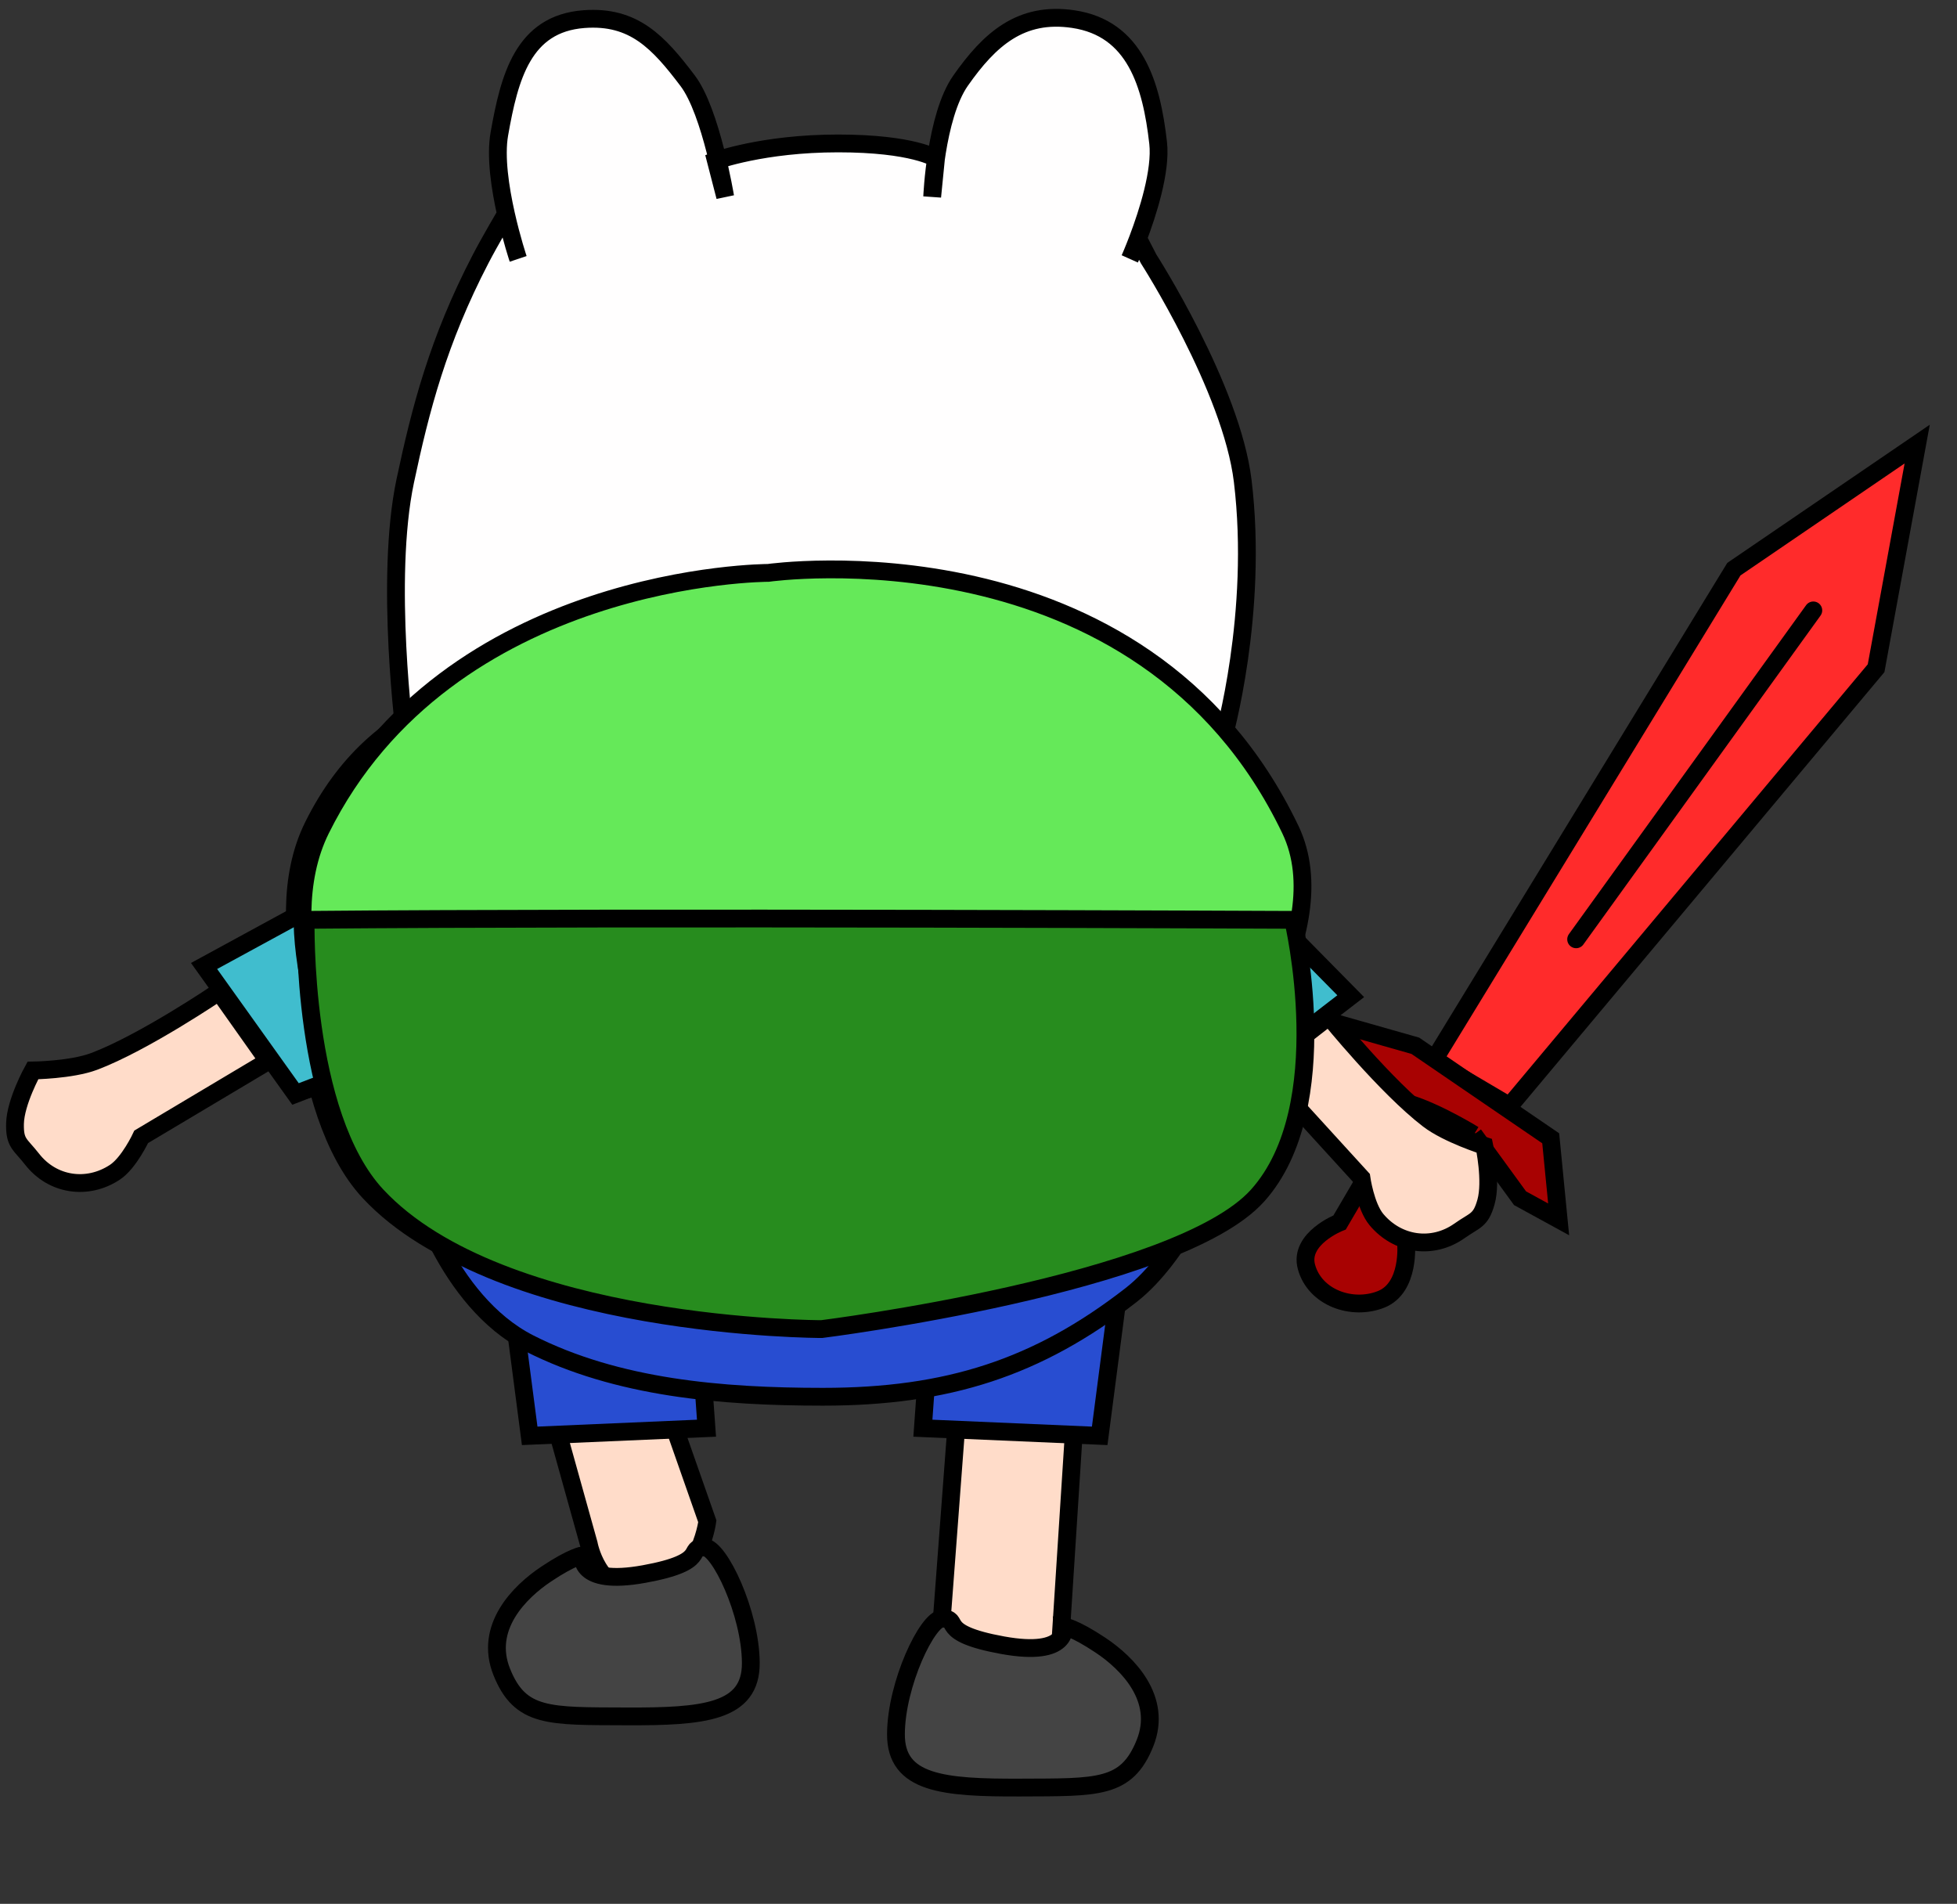 <svg width="110" height="107" viewBox="0 0 110 107" fill="none" xmlns="http://www.w3.org/2000/svg">
<rect x="0" y="0" width="110" height="107" fill="#333333" stroke="none"/>
<path d="M43.603 41.425C43.603 41.425 24.756 32 17.603 46.425C14.74 52.197 18.756 60.5 18.756 60.5H68.257C68.257 60.5 74.886 52.236 72.103 46.425C63.756 29 43.603 41.425 43.603 41.425Z" fill="#65E959" stroke="black"/>
<path d="M20.756 67C16.491 62.43 16.756 51.5 16.756 51.5C35.423 51.333 72.256 51.5 72.256 51.5C72.256 51.5 74.756 62 70.256 67C65.756 72 45.756 74.5 45.756 74.5C45.756 74.5 27.756 74.5 20.756 67Z" fill="#278C1E" stroke="black"/>
<path d="M52.953 90.784L53.768 79.966L60.395 79.939L59.617 92.05C59.617 92.05 59.138 94.756 56.806 94.765C53.453 94.779 52.953 90.784 52.953 90.784Z" fill="#FFDCC9" stroke="black"/>
<path d="M50.36 97.464C50.371 94.639 52.136 90.971 52.956 90.968C54.068 90.963 52.576 91.779 56.36 92.464C60.143 93.149 59.797 91.409 59.797 91.409C59.797 91.409 60.36 91.464 61.86 92.464C63.371 93.471 65.36 95.464 64.36 97.964C63.324 100.553 61.706 100.446 57.36 100.464C53.014 100.482 50.349 100.24 50.36 97.464Z" fill="#444444" stroke="black"/>
<path d="M51.874 80.267L52.376 73.247L62.788 73.205L61.812 80.697L51.874 80.267Z" fill="#284DD1" stroke="black"/>
<path d="M52.693 78.221L53.268 72.057L62.192 71.817L61.2 78.404L52.693 78.221Z" fill="#284DD1"/>
<path d="M39.757 85.5L37.816 79.966L31.19 79.939L33.093 86.766C33.093 86.766 33.572 89.472 35.904 89.482C39.257 89.495 39.757 85.5 39.757 85.5Z" fill="#FFDCC9" stroke="black"/>
<path d="M42.202 93.464C42.191 90.639 40.425 86.971 39.606 86.968C38.493 86.963 39.986 87.779 36.202 88.464C32.418 89.149 32.765 87.409 32.765 87.409C32.765 87.409 32.202 87.464 30.702 88.464C29.191 89.471 27.202 91.464 28.202 93.964C29.238 96.553 30.856 96.446 35.202 96.464C39.548 96.482 42.213 96.24 42.202 93.464Z" fill="#444444" stroke="black"/>
<path d="M39.711 80.267L39.209 73.248L28.796 73.205L29.773 80.697L39.711 80.267Z" fill="#284DD1" stroke="black"/>
<path d="M38.838 76.895L38.353 70.911L29.571 70.788L30.461 77.178L38.838 76.895Z" fill="#284DD1"/>
<path d="M44.992 44.997C36.198 44.879 22.778 41.503 22.778 41.503C22.778 41.503 21.604 32.571 22.778 27.028C23.632 23 24.628 19.144 27.017 14.55C27.538 13.547 28.437 12.024 28.437 12.024C28.113 10.579 27.843 8.807 28.067 7.532C28.632 4.332 29.401 1.33 32.828 1.074C35.628 0.864 37.019 2.38 38.652 4.537C39.402 5.527 39.978 7.486 40.338 9C40.853 8.827 43.348 8.061 47.108 8.061C51.346 8.061 52.611 8.903 52.611 8.903C52.821 7.46 53.225 5.63 53.99 4.537C55.633 2.192 57.388 0.636 60.33 1.074C63.799 1.589 64.725 4.736 65.097 8.031C65.276 9.61 64.5 11.998 63.969 13.403L64.562 14.55C64.562 14.55 69.218 21.808 69.851 27.028C70.756 34.5 68.756 41.503 68.756 41.503C68.756 41.503 54.602 45.125 44.992 44.997Z" fill="#FFFEFE"/>
<path d="M63.504 14.55C63.504 14.55 63.707 14.096 63.969 13.403M29.125 14.55C29.125 14.55 28.755 13.446 28.437 12.024M63.969 13.403C64.5 11.998 65.276 9.61 65.097 8.031C64.725 4.736 63.799 1.589 60.33 1.074C57.388 0.636 55.633 2.192 53.99 4.537C52.581 6.548 52.397 11.056 52.397 11.056L52.611 8.903C52.611 8.903 51.346 8.061 47.108 8.061C42.87 8.061 40.239 9.034 40.239 9.034L40.761 11.056C40.761 11.056 39.976 6.285 38.652 4.537C37.019 2.38 35.628 0.864 32.828 1.074C29.401 1.33 28.632 4.332 28.067 7.532C27.843 8.807 28.113 10.579 28.437 12.024M63.969 13.403L64.562 14.55C64.562 14.55 69.218 21.808 69.851 27.028C70.756 34.5 68.756 41.503 68.756 41.503C68.756 41.503 54.602 45.125 44.992 44.997C36.198 44.879 22.778 41.503 22.778 41.503C22.778 41.503 21.604 32.571 22.778 27.028C23.632 23 24.628 19.144 27.017 14.55C27.538 13.547 28.437 12.024 28.437 12.024" stroke="black"/>
<path d="M68.756 65.551L68.756 42.002C68.756 42.002 54.931 45.002 46.015 45.002C37.099 45.002 22.756 42 22.756 42V65.551C22.756 65.551 36.273 68.5 46.015 68.5C55.756 68.5 68.756 65.551 68.756 65.551Z" fill="#40BDCE" stroke="black"/>
<path d="M97.459 31.988L80.567 59.63L84.853 62.157L105.452 37.555L107.762 24.959L97.459 31.988Z" fill="#FF2B2B" stroke="black"/>
<path d="M77.366 61.505L74.73 57.403L79.553 58.774L87.163 63.974L87.609 68.53L85.44 67.343L82.839 63.769L79.033 69.89C79.033 69.89 79.269 72.372 77.632 73.025C75.993 73.678 73.902 72.93 73.433 71.199C73.001 69.601 75.299 68.702 75.299 68.702L79.21 62.026C78.222 61.722 77.366 61.505 77.366 61.505Z" fill="#A80202"/>
<path d="M82.839 63.769L85.44 67.343L87.609 68.53L87.163 63.974L79.553 58.774L74.73 57.403L77.366 61.505C77.366 61.505 78.222 61.722 79.21 62.026M82.839 63.769L79.033 69.89C79.033 69.89 79.269 72.372 77.632 73.025C75.993 73.678 73.902 72.93 73.433 71.199C73.001 69.601 75.299 68.702 75.299 68.702L79.21 62.026M82.839 63.769C82.839 63.769 80.826 62.524 79.21 62.026" stroke="black"/>
<path d="M88.592 52.791L101.924 34.305" stroke="black" stroke-linecap="round"/>
<path d="M80.292 62.917C77.913 61.098 74.699 57.126 74.699 57.126L70.925 60.062L76.524 66.2C76.524 66.2 76.749 67.802 77.368 68.543C78.561 69.969 80.516 70.248 82.028 69.181C82.924 68.549 83.226 68.622 83.526 67.553C83.858 66.367 83.431 64.396 83.431 64.396C83.431 64.396 81.372 63.744 80.292 62.917Z" fill="#FFDCC9" stroke="black"/>
<path d="M68.919 61.385L75.922 55.988L71.966 51.975L68.756 48.5L67.138 60.001L68.919 61.385Z" fill="#40BDCE" stroke="black"/>
<path d="M67.756 62L74.394 55.534L71.256 52L67.756 48L65.756 59L67.756 62Z" fill="#40BDCE"/>
<path d="M63.316 53.748C63.744 50.254 68.352 48.19 68.352 48.19C68.352 48.19 67.113 51.101 66.801 54.072C66.469 57.233 68.145 61.227 68.145 61.227C68.145 61.227 62.867 57.405 63.316 53.748Z" fill="#65E959" stroke="black"/>
<path d="M5.281 59.657C8.085 58.605 12.312 55.734 12.312 55.734L15.074 59.637L7.937 63.891C7.937 63.891 7.258 65.359 6.45 65.888C4.896 66.908 2.944 66.608 1.805 65.15C1.13 64.286 0.82 64.268 0.843 63.157C0.869 61.926 1.849 60.163 1.849 60.163C1.849 60.163 4.008 60.135 5.281 59.657Z" fill="#FFDCC9" stroke="black"/>
<path d="M16.61 61.483L11.47 54.29L16.419 51.595L22.429 48L18.716 60.675L16.61 61.483Z" fill="#40BDCE" stroke="black"/>
<path d="M18.756 61L13.999 53.987L18.254 51.438L26.169 45.997L22.256 60L18.756 61Z" fill="#40BDCE"/>
<path d="M25.811 55.814C26.731 52.416 23.241 48.768 23.241 48.768C23.241 48.768 23.291 51.931 22.461 54.8C21.577 57.854 18.52 60.921 18.52 60.921C18.52 60.921 24.848 59.37 25.811 55.814Z" fill="#65E959" stroke="black"/>
<path d="M46.256 69C37.094 69.112 23.256 66.5 23.256 66.5C23.256 66.5 25.038 73.106 29.756 75.5C34.696 78.006 40.55 78.5 46.256 78.5C53.256 78.5 58.321 76.87 63.571 72.788C66.379 70.606 68.256 66 68.256 66C68.256 66 55.248 68.89 46.256 69Z" fill="#284DD1" stroke="black"/>
<path d="M43.183 32.197C43.183 32.197 25.183 32.197 18.029 46.621C15.167 52.394 19.183 60.697 19.183 60.697H68.683C68.683 60.697 75.313 52.433 72.529 46.621C64.183 29.197 43.183 32.197 43.183 32.197Z" fill="#65E959" stroke="black"/>
<path d="M21.183 67.197C16.918 62.627 17.183 51.697 17.183 51.697C35.85 51.53 72.683 51.697 72.683 51.697C72.683 51.697 75.183 62.197 70.683 67.197C66.183 72.197 46.183 74.697 46.183 74.697C46.183 74.697 28.183 74.697 21.183 67.197Z" fill="#278C1E" stroke="black"/>
</svg>
